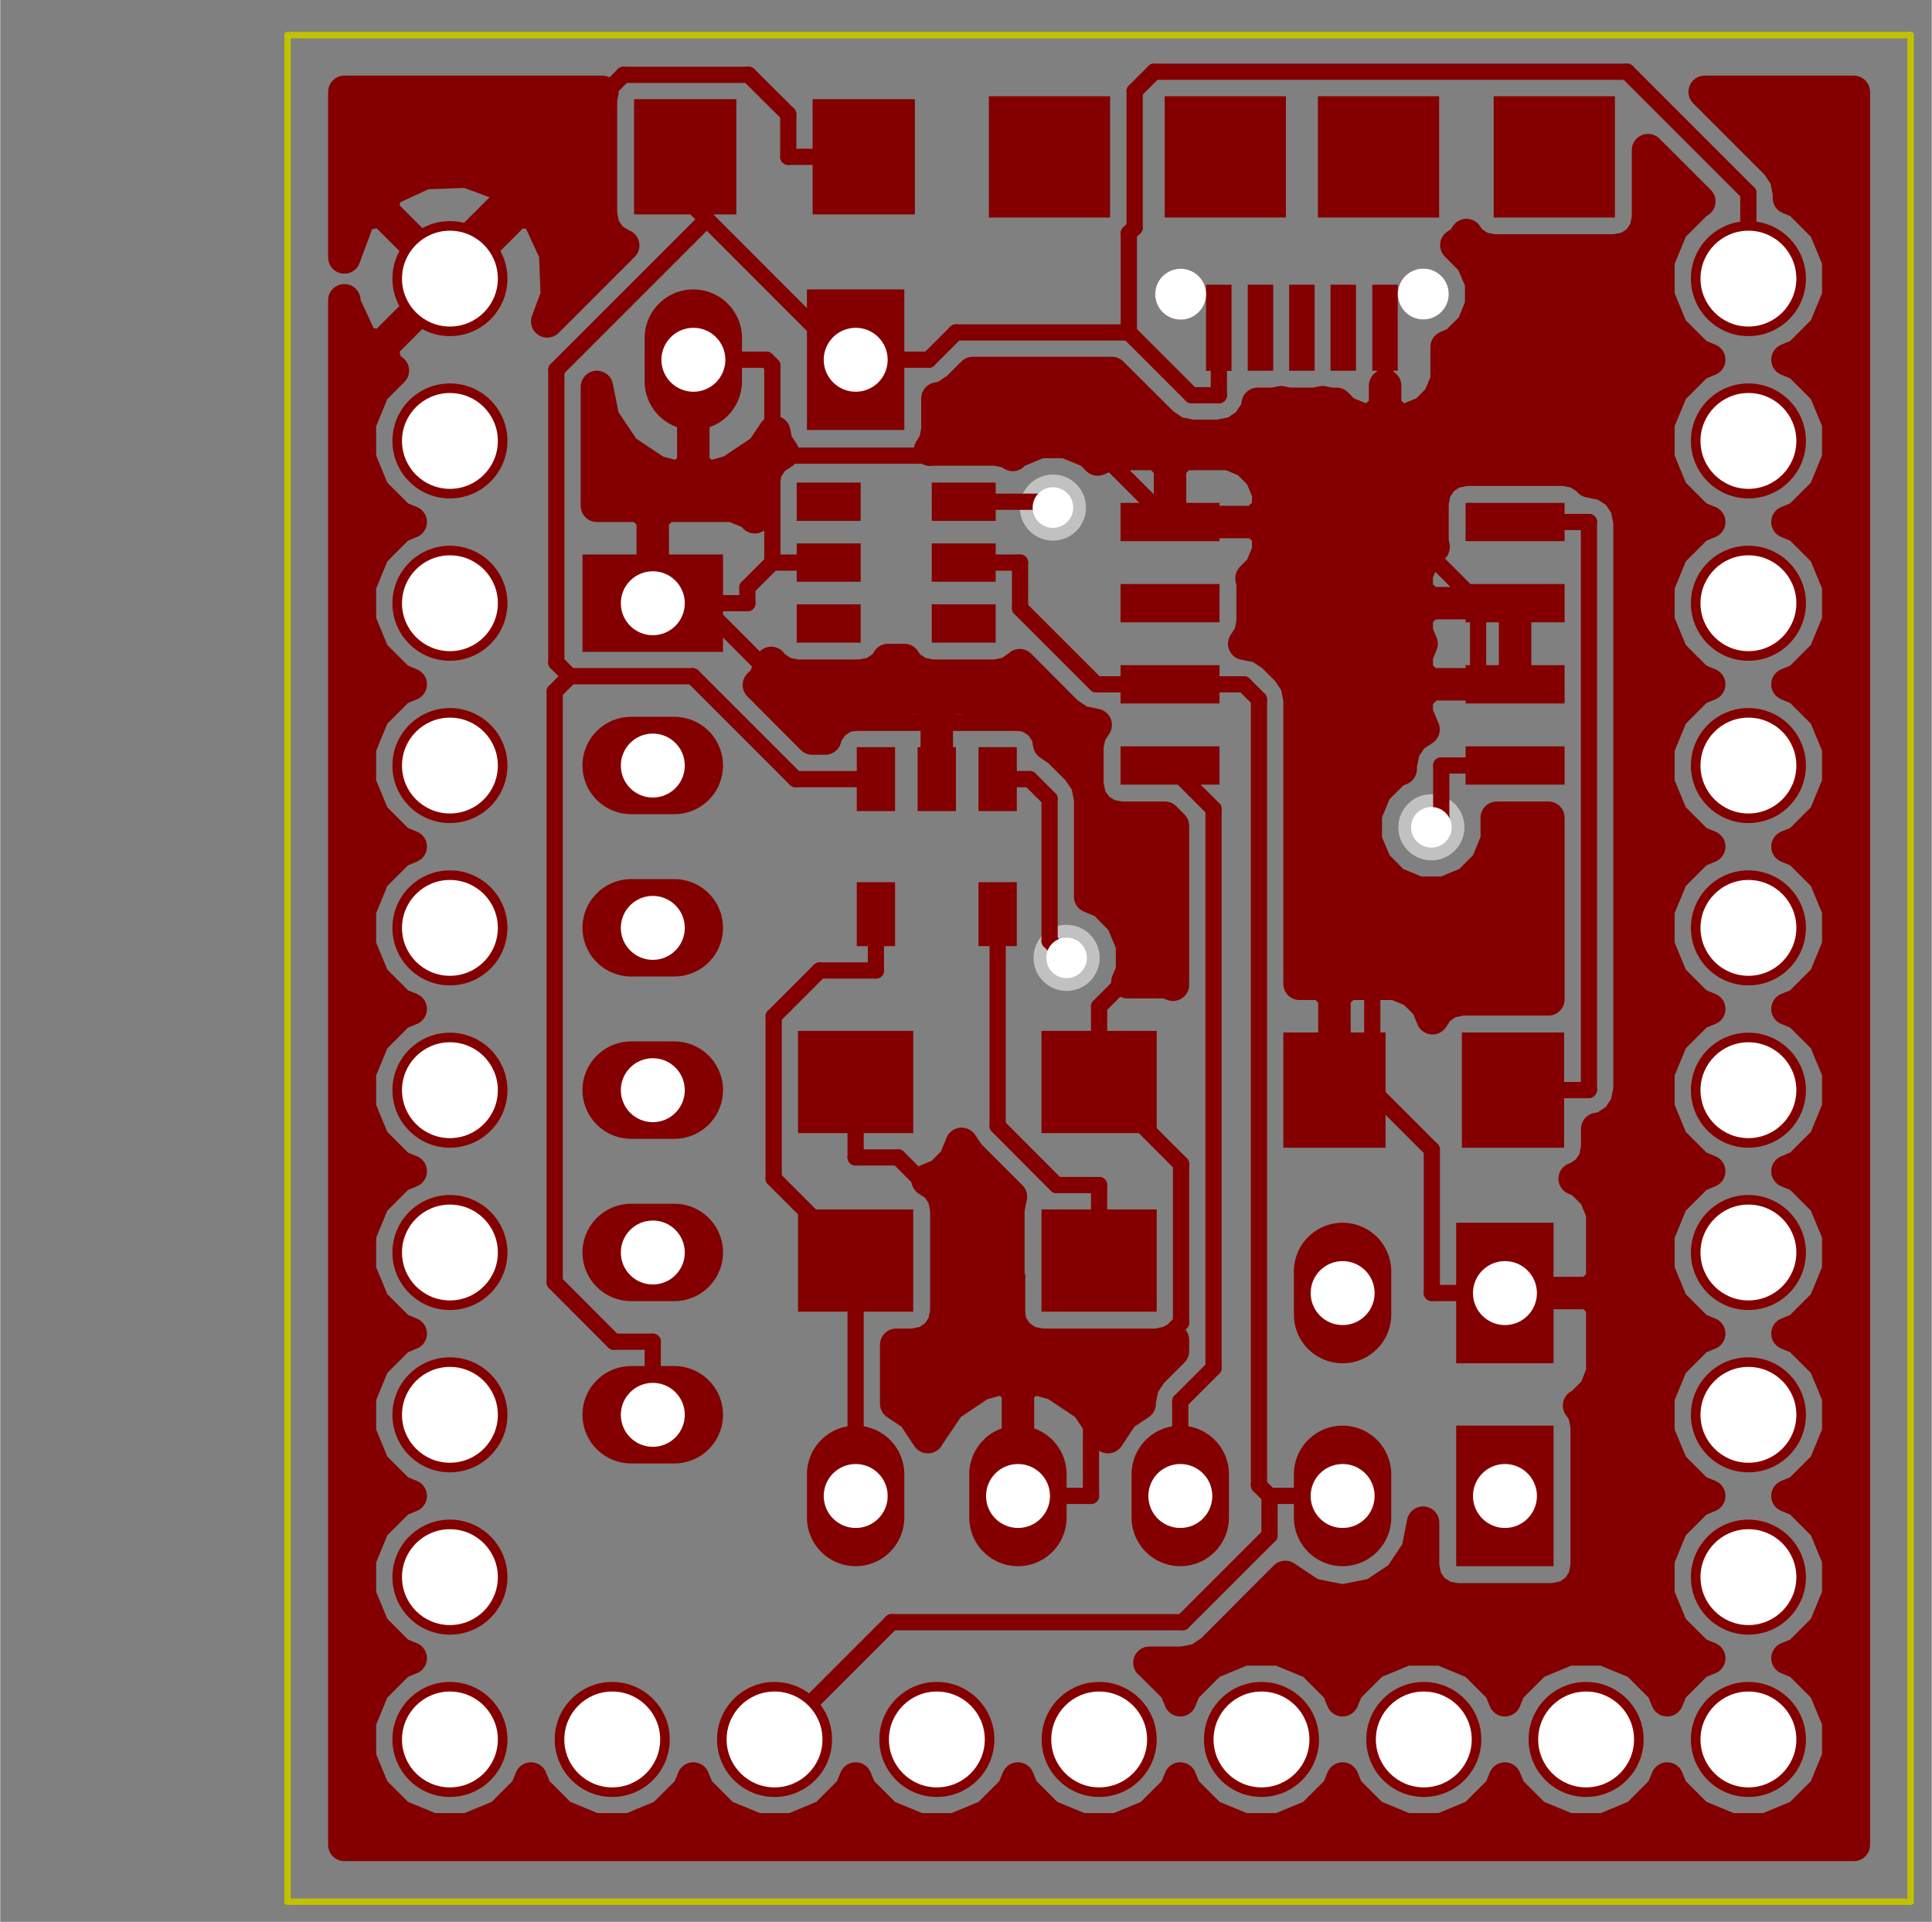 <?xml version="1.0" standalone="no"?>
 <!DOCTYPE svg PUBLIC "-//W3C//DTD SVG 1.1//EN" 
 "http://www.w3.org/Graphics/SVG/1.1/DTD/svg11.dtd"> 
<svg xmlns="http://www.w3.org/2000/svg" version="1.1" 
    width="3.023cm" height="3.007cm" viewBox="0 0 11900 11840 ">
<rect x="0" y="0" width="11900" height="11840" fill="#808080" stroke="none"/>
<title>SVG Picture created as microduino-F_Cu.svg date 2015/07/02 17:33:36 </title>
  <desc>Picture generated by PCBNEW </desc>
<g style="fill:#000000; fill-opacity:1;stroke:#000000; stroke-opacity:1;
stroke-linecap:round; stroke-linejoin:round; "
 transform="translate(0 0) scale(1 1)">
</g>
<g style="fill:#C1C100; fill-opacity:0.0; 
stroke:#C1C100; stroke-width:39.37; stroke-opacity:1; 
stroke-linecap:round; stroke-linejoin:round;">
<path d="M11770 11716
L11770 216
" />
<path d="M1770 11716
L11770 11716
" />
<path d="M1770 216
L1770 11716
" />
<path d="M11770 216
L1770 216
" />
</g>
<g style="fill:#840000; fill-opacity:1.0; 
stroke:#840000; stroke-width:0; stroke-opacity:1; 
stroke-linecap:round; stroke-linejoin:round;">
<circle cx="10770.5" cy="1716.5" r="354.331" /> 
</g>
<g style="fill:#840000; fill-opacity:1.0; 
stroke:#840000; stroke-width:78.74; stroke-opacity:1; 
stroke-linecap:round; stroke-linejoin:round;">
</g>
<g style="fill:#840000; fill-opacity:1.0; 
stroke:#840000; stroke-width:0; stroke-opacity:1; 
stroke-linecap:round; stroke-linejoin:round;">
<circle cx="10770.5" cy="2716.5" r="354.331" /> 
</g>
<g style="fill:#840000; fill-opacity:1.0; 
stroke:#840000; stroke-width:78.74; stroke-opacity:1; 
stroke-linecap:round; stroke-linejoin:round;">
</g>
<g style="fill:#840000; fill-opacity:1.0; 
stroke:#840000; stroke-width:0; stroke-opacity:1; 
stroke-linecap:round; stroke-linejoin:round;">
<circle cx="10770.5" cy="3716.5" r="354.331" /> 
</g>
<g style="fill:#840000; fill-opacity:1.0; 
stroke:#840000; stroke-width:78.74; stroke-opacity:1; 
stroke-linecap:round; stroke-linejoin:round;">
</g>
<g style="fill:#840000; fill-opacity:1.0; 
stroke:#840000; stroke-width:0; stroke-opacity:1; 
stroke-linecap:round; stroke-linejoin:round;">
<circle cx="10770.5" cy="4716.5" r="354.331" /> 
</g>
<g style="fill:#840000; fill-opacity:1.0; 
stroke:#840000; stroke-width:78.74; stroke-opacity:1; 
stroke-linecap:round; stroke-linejoin:round;">
</g>
<g style="fill:#840000; fill-opacity:1.0; 
stroke:#840000; stroke-width:0; stroke-opacity:1; 
stroke-linecap:round; stroke-linejoin:round;">
<circle cx="10770.5" cy="5716.5" r="354.331" /> 
</g>
<g style="fill:#840000; fill-opacity:1.0; 
stroke:#840000; stroke-width:78.74; stroke-opacity:1; 
stroke-linecap:round; stroke-linejoin:round;">
</g>
<g style="fill:#840000; fill-opacity:1.0; 
stroke:#840000; stroke-width:0; stroke-opacity:1; 
stroke-linecap:round; stroke-linejoin:round;">
<circle cx="10770.5" cy="6716.5" r="354.331" /> 
</g>
<g style="fill:#840000; fill-opacity:1.0; 
stroke:#840000; stroke-width:78.74; stroke-opacity:1; 
stroke-linecap:round; stroke-linejoin:round;">
</g>
<g style="fill:#840000; fill-opacity:1.0; 
stroke:#840000; stroke-width:0; stroke-opacity:1; 
stroke-linecap:round; stroke-linejoin:round;">
<circle cx="10770.5" cy="7716.5" r="354.331" /> 
</g>
<g style="fill:#840000; fill-opacity:1.0; 
stroke:#840000; stroke-width:78.74; stroke-opacity:1; 
stroke-linecap:round; stroke-linejoin:round;">
</g>
<g style="fill:#840000; fill-opacity:1.0; 
stroke:#840000; stroke-width:0; stroke-opacity:1; 
stroke-linecap:round; stroke-linejoin:round;">
<circle cx="10770.5" cy="8716.5" r="354.331" /> 
</g>
<g style="fill:#840000; fill-opacity:1.0; 
stroke:#840000; stroke-width:78.74; stroke-opacity:1; 
stroke-linecap:round; stroke-linejoin:round;">
</g>
<g style="fill:#840000; fill-opacity:1.0; 
stroke:#840000; stroke-width:0; stroke-opacity:1; 
stroke-linecap:round; stroke-linejoin:round;">
<circle cx="10770.5" cy="9716.5" r="354.331" /> 
</g>
<g style="fill:#840000; fill-opacity:1.0; 
stroke:#840000; stroke-width:78.74; stroke-opacity:1; 
stroke-linecap:round; stroke-linejoin:round;">
</g>
<g style="fill:#840000; fill-opacity:1.0; 
stroke:#840000; stroke-width:0; stroke-opacity:1; 
stroke-linecap:round; stroke-linejoin:round;">
<circle cx="10770.5" cy="10716.5" r="354.331" /> 
</g>
<g style="fill:#840000; fill-opacity:1.0; 
stroke:#840000; stroke-width:78.74; stroke-opacity:1; 
stroke-linecap:round; stroke-linejoin:round;">
</g>
<g style="fill:#840000; fill-opacity:1.0; 
stroke:#840000; stroke-width:0; stroke-opacity:1; 
stroke-linecap:round; stroke-linejoin:round;">
<circle cx="9770.47" cy="10716.5" r="354.331" /> 
</g>
<g style="fill:#840000; fill-opacity:1.0; 
stroke:#840000; stroke-width:78.74; stroke-opacity:1; 
stroke-linecap:round; stroke-linejoin:round;">
</g>
<g style="fill:#840000; fill-opacity:1.0; 
stroke:#840000; stroke-width:0; stroke-opacity:1; 
stroke-linecap:round; stroke-linejoin:round;">
<circle cx="8770.47" cy="10716.5" r="354.331" /> 
</g>
<g style="fill:#840000; fill-opacity:1.0; 
stroke:#840000; stroke-width:78.74; stroke-opacity:1; 
stroke-linecap:round; stroke-linejoin:round;">
</g>
<g style="fill:#840000; fill-opacity:1.0; 
stroke:#840000; stroke-width:0; stroke-opacity:1; 
stroke-linecap:round; stroke-linejoin:round;">
<circle cx="7770.47" cy="10716.5" r="354.331" /> 
</g>
<g style="fill:#840000; fill-opacity:1.0; 
stroke:#840000; stroke-width:78.74; stroke-opacity:1; 
stroke-linecap:round; stroke-linejoin:round;">
</g>
<g style="fill:#840000; fill-opacity:1.0; 
stroke:#840000; stroke-width:0; stroke-opacity:1; 
stroke-linecap:round; stroke-linejoin:round;">
<circle cx="6770.47" cy="10716.5" r="354.331" /> 
</g>
<g style="fill:#840000; fill-opacity:1.0; 
stroke:#840000; stroke-width:78.74; stroke-opacity:1; 
stroke-linecap:round; stroke-linejoin:round;">
</g>
<g style="fill:#840000; fill-opacity:1.0; 
stroke:#840000; stroke-width:0; stroke-opacity:1; 
stroke-linecap:round; stroke-linejoin:round;">
<circle cx="5770.47" cy="10716.5" r="354.331" /> 
</g>
<g style="fill:#840000; fill-opacity:1.0; 
stroke:#840000; stroke-width:78.74; stroke-opacity:1; 
stroke-linecap:round; stroke-linejoin:round;">
</g>
<g style="fill:#840000; fill-opacity:1.0; 
stroke:#840000; stroke-width:0; stroke-opacity:1; 
stroke-linecap:round; stroke-linejoin:round;">
<circle cx="4770.47" cy="10716.5" r="354.331" /> 
</g>
<g style="fill:#840000; fill-opacity:1.0; 
stroke:#840000; stroke-width:78.74; stroke-opacity:1; 
stroke-linecap:round; stroke-linejoin:round;">
</g>
<g style="fill:#840000; fill-opacity:1.0; 
stroke:#840000; stroke-width:0; stroke-opacity:1; 
stroke-linecap:round; stroke-linejoin:round;">
<circle cx="3770.47" cy="10716.5" r="354.331" /> 
</g>
<g style="fill:#840000; fill-opacity:1.0; 
stroke:#840000; stroke-width:78.74; stroke-opacity:1; 
stroke-linecap:round; stroke-linejoin:round;">
</g>
<g style="fill:#840000; fill-opacity:1.0; 
stroke:#840000; stroke-width:0; stroke-opacity:1; 
stroke-linecap:round; stroke-linejoin:round;">
<circle cx="2770.47" cy="9716.5" r="354.331" /> 
</g>
<g style="fill:#840000; fill-opacity:1.0; 
stroke:#840000; stroke-width:78.74; stroke-opacity:1; 
stroke-linecap:round; stroke-linejoin:round;">
</g>
<g style="fill:#840000; fill-opacity:1.0; 
stroke:#840000; stroke-width:0; stroke-opacity:1; 
stroke-linecap:round; stroke-linejoin:round;">
<circle cx="2770.47" cy="8716.5" r="354.331" /> 
</g>
<g style="fill:#840000; fill-opacity:1.0; 
stroke:#840000; stroke-width:78.74; stroke-opacity:1; 
stroke-linecap:round; stroke-linejoin:round;">
</g>
<g style="fill:#840000; fill-opacity:1.0; 
stroke:#840000; stroke-width:0; stroke-opacity:1; 
stroke-linecap:round; stroke-linejoin:round;">
<circle cx="2770.47" cy="7716.5" r="354.331" /> 
</g>
<g style="fill:#840000; fill-opacity:1.0; 
stroke:#840000; stroke-width:78.74; stroke-opacity:1; 
stroke-linecap:round; stroke-linejoin:round;">
</g>
<g style="fill:#840000; fill-opacity:1.0; 
stroke:#840000; stroke-width:0; stroke-opacity:1; 
stroke-linecap:round; stroke-linejoin:round;">
<circle cx="2770.47" cy="6716.5" r="354.331" /> 
</g>
<g style="fill:#840000; fill-opacity:1.0; 
stroke:#840000; stroke-width:78.74; stroke-opacity:1; 
stroke-linecap:round; stroke-linejoin:round;">
</g>
<g style="fill:#840000; fill-opacity:1.0; 
stroke:#840000; stroke-width:0; stroke-opacity:1; 
stroke-linecap:round; stroke-linejoin:round;">
<circle cx="2770.47" cy="5716.5" r="354.331" /> 
</g>
<g style="fill:#840000; fill-opacity:1.0; 
stroke:#840000; stroke-width:78.74; stroke-opacity:1; 
stroke-linecap:round; stroke-linejoin:round;">
</g>
<g style="fill:#840000; fill-opacity:1.0; 
stroke:#840000; stroke-width:0; stroke-opacity:1; 
stroke-linecap:round; stroke-linejoin:round;">
<circle cx="2770.47" cy="4716.5" r="354.331" /> 
</g>
<g style="fill:#840000; fill-opacity:1.0; 
stroke:#840000; stroke-width:78.74; stroke-opacity:1; 
stroke-linecap:round; stroke-linejoin:round;">
</g>
<g style="fill:#840000; fill-opacity:1.0; 
stroke:#840000; stroke-width:0; stroke-opacity:1; 
stroke-linecap:round; stroke-linejoin:round;">
<circle cx="2770.47" cy="3716.5" r="354.331" /> 
</g>
<g style="fill:#840000; fill-opacity:1.0; 
stroke:#840000; stroke-width:78.74; stroke-opacity:1; 
stroke-linecap:round; stroke-linejoin:round;">
</g>
<g style="fill:#840000; fill-opacity:1.0; 
stroke:#840000; stroke-width:0; stroke-opacity:1; 
stroke-linecap:round; stroke-linejoin:round;">
<circle cx="2770.47" cy="2716.5" r="354.331" /> 
</g>
<g style="fill:#840000; fill-opacity:1.0; 
stroke:#840000; stroke-width:78.74; stroke-opacity:1; 
stroke-linecap:round; stroke-linejoin:round;">
</g>
<g style="fill:#840000; fill-opacity:1.0; 
stroke:#840000; stroke-width:0; stroke-opacity:1; 
stroke-linecap:round; stroke-linejoin:round;">
<circle cx="2770.47" cy="10716.5" r="354.331" /> 
</g>
<g style="fill:#840000; fill-opacity:1.0; 
stroke:#840000; stroke-width:78.74; stroke-opacity:1; 
stroke-linecap:round; stroke-linejoin:round;">
</g>
<g style="fill:#840000; fill-opacity:1.0; 
stroke:#840000; stroke-width:0; stroke-opacity:1; 
stroke-linecap:round; stroke-linejoin:round;">
<circle cx="2770.47" cy="1716.5" r="354.331" /> 
</g>
<g style="fill:#840000; fill-opacity:1.0; 
stroke:#840000; stroke-width:78.74; stroke-opacity:1; 
stroke-linecap:round; stroke-linejoin:round;">
</g>
<g style="fill:#840000; fill-opacity:1.0; 
stroke:#840000; stroke-width:0; stroke-opacity:1; 
stroke-linecap:round; stroke-linejoin:round;">
<polyline style="fill-rule:evenodd;"
points="6902,4598
6902,4834
7512,4834
7512,4598
6902,4598
" /> 
<polyline style="fill-rule:evenodd;"
points="6902,4098
6902,4334
7512,4334
7512,4098
6902,4098
" /> 
<polyline style="fill-rule:evenodd;"
points="6902,3598
6902,3834
7512,3834
7512,3598
6902,3598
" /> 
<polyline style="fill-rule:evenodd;"
points="6902,3098
6902,3334
7512,3334
7512,3098
6902,3098
" /> 
<polyline style="fill-rule:evenodd;"
points="9028,3098
9028,3334
9638,3334
9638,3098
9028,3098
" /> 
<polyline style="fill-rule:evenodd;"
points="9028,3598
9028,3834
9638,3834
9638,3598
9028,3598
" /> 
<polyline style="fill-rule:evenodd;"
points="9028,4098
9028,4334
9638,4334
9638,4098
9028,4098
" /> 
<polyline style="fill-rule:evenodd;"
points="9028,4598
9028,4834
9638,4834
9638,4598
9028,4598
" /> 
<polyline style="fill-rule:evenodd;"
points="4535,1321
4535,611
3905,611
3905,1321
4535,1321
" /> 
<polyline style="fill-rule:evenodd;"
points="5635,1321
5635,611
5005,611
5005,1321
5635,1321
" /> 
<polyline style="fill-rule:evenodd;"
points="7125,7451
6415,7451
6415,8081
7125,8081
7125,7451
" /> 
<polyline style="fill-rule:evenodd;"
points="7125,6351
6415,6351
6415,6981
7125,6981
7125,6351
" /> 
<polyline style="fill-rule:evenodd;"
points="5625,7451
4915,7451
4915,8081
5625,8081
5625,7451
" /> 
<polyline style="fill-rule:evenodd;"
points="5625,6351
4915,6351
4915,6981
5625,6981
5625,6351
" /> 
<polyline style="fill-rule:evenodd;"
points="5570,2649
5570,1783
4970,1783
4970,2649
5570,2649
" /> 
</g>
<g style="fill:#840000; fill-opacity:1.0; 
stroke:#840000; stroke-width:600; stroke-opacity:1; 
stroke-linecap:round; stroke-linejoin:round;">
</g>
<g style="fill:#840000; fill-opacity:0.0; 
stroke:#840000; stroke-width:600; stroke-opacity:1; 
stroke-linecap:round; stroke-linejoin:round;">
<path d="M4270 2083
L4270 2349
" />
</g>
<g style="fill:#840000; fill-opacity:0.0; 
stroke:#840000; stroke-width:0; stroke-opacity:1; 
stroke-linecap:round; stroke-linejoin:round;">
</g>
<g style="fill:#840000; fill-opacity:1.0; 
stroke:#840000; stroke-width:0; stroke-opacity:1; 
stroke-linecap:round; stroke-linejoin:round;">
<polyline style="fill-rule:evenodd;"
points="4453,3416
3587,3416
3587,4016
4453,4016
4453,3416
" /> 
</g>
<g style="fill:#840000; fill-opacity:1.0; 
stroke:#840000; stroke-width:600; stroke-opacity:1; 
stroke-linecap:round; stroke-linejoin:round;">
</g>
<g style="fill:#840000; fill-opacity:0.0; 
stroke:#840000; stroke-width:600; stroke-opacity:1; 
stroke-linecap:round; stroke-linejoin:round;">
<path d="M3887 4716
L4153 4716
" />
<path d="M3887 5716
L4153 5716
" />
<path d="M3887 6716
L4153 6716
" />
<path d="M3887 7716
L4153 7716
" />
<path d="M3887 8716
L4153 8716
" />
</g>
<g style="fill:#840000; fill-opacity:0.0; 
stroke:#840000; stroke-width:0; stroke-opacity:1; 
stroke-linecap:round; stroke-linejoin:round;">
</g>
<g style="fill:#840000; fill-opacity:1.0; 
stroke:#840000; stroke-width:0; stroke-opacity:1; 
stroke-linecap:round; stroke-linejoin:round;">
<polyline style="fill-rule:evenodd;"
points="9570,9649
9570,8783
8970,8783
8970,9649
9570,9649
" /> 
</g>
<g style="fill:#840000; fill-opacity:1.0; 
stroke:#840000; stroke-width:600; stroke-opacity:1; 
stroke-linecap:round; stroke-linejoin:round;">
</g>
<g style="fill:#840000; fill-opacity:0.0; 
stroke:#840000; stroke-width:600; stroke-opacity:1; 
stroke-linecap:round; stroke-linejoin:round;">
<path d="M8270 9083
L8270 9349
" />
<path d="M7270 9083
L7270 9349
" />
<path d="M6270 9083
L6270 9349
" />
<path d="M5270 9083
L5270 9349
" />
</g>
<g style="fill:#840000; fill-opacity:0.0; 
stroke:#840000; stroke-width:0; stroke-opacity:1; 
stroke-linecap:round; stroke-linejoin:round;">
</g>
<g style="fill:#840000; fill-opacity:1.0; 
stroke:#840000; stroke-width:0; stroke-opacity:1; 
stroke-linecap:round; stroke-linejoin:round;">
<polyline style="fill-rule:evenodd;"
points="9570,8399
9570,7533
8970,7533
8970,8399
9570,8399
" /> 
</g>
<g style="fill:#840000; fill-opacity:1.0; 
stroke:#840000; stroke-width:600; stroke-opacity:1; 
stroke-linecap:round; stroke-linejoin:round;">
</g>
<g style="fill:#840000; fill-opacity:0.0; 
stroke:#840000; stroke-width:600; stroke-opacity:1; 
stroke-linecap:round; stroke-linejoin:round;">
<path d="M8270 7833
L8270 8099
" />
</g>
<g style="fill:#840000; fill-opacity:0.0; 
stroke:#840000; stroke-width:0; stroke-opacity:1; 
stroke-linecap:round; stroke-linejoin:round;">
</g>
<g style="fill:#840000; fill-opacity:1.0; 
stroke:#840000; stroke-width:0; stroke-opacity:1; 
stroke-linecap:round; stroke-linejoin:round;">
<polyline style="fill-rule:evenodd;"
points="4907,3959
5301,3959
5301,3723
4907,3723
4907,3959
" /> 
<polyline style="fill-rule:evenodd;"
points="4907,3209
5301,3209
5301,2973
4907,2973
4907,3209
" /> 
<polyline style="fill-rule:evenodd;"
points="4907,3584
5301,3584
5301,3348
4907,3348
4907,3584
" /> 
<polyline style="fill-rule:evenodd;"
points="5739,3209
6133,3209
6133,2973
5739,2973
5739,3209
" /> 
<polyline style="fill-rule:evenodd;"
points="5739,3959
6133,3959
6133,3723
5739,3723
5739,3959
" /> 
<polyline style="fill-rule:evenodd;"
points="5739,3584
6133,3584
6133,3348
5739,3348
5739,3584
" /> 
<polyline style="fill-rule:evenodd;"
points="5277,4603
5277,4997
5513,4997
5513,4603
5277,4603
" /> 
<polyline style="fill-rule:evenodd;"
points="6027,4603
6027,4997
6263,4997
6263,4603
6027,4603
" /> 
<polyline style="fill-rule:evenodd;"
points="5652,4603
5652,4997
5888,4997
5888,4603
5652,4603
" /> 
<polyline style="fill-rule:evenodd;"
points="6027,5435
6027,5829
6263,5829
6263,5435
6027,5435
" /> 
<polyline style="fill-rule:evenodd;"
points="5277,5435
5277,5829
5513,5829
5513,5435
5277,5435
" /> 
<polyline style="fill-rule:evenodd;"
points="7174,593
7174,1340
7921,1340
7921,593
7174,593
" /> 
<polyline style="fill-rule:evenodd;"
points="8118,593
8118,1340
8865,1340
8865,593
8118,593
" /> 
<polyline style="fill-rule:evenodd;"
points="9201,593
9201,1340
9948,1340
9948,593
9201,593
" /> 
<polyline style="fill-rule:evenodd;"
points="6091,593
6091,1340
6838,1340
6838,593
6091,593
" /> 
<polyline style="fill-rule:evenodd;"
points="7429,1754
7429,2285
7586,2285
7586,1754
7429,1754
" /> 
<polyline style="fill-rule:evenodd;"
points="7686,1754
7686,2284
7843,2284
7843,1754
7686,1754
" /> 
<polyline style="fill-rule:evenodd;"
points="7941,1754
7941,2284
8098,2284
8098,1754
7941,1754
" /> 
<polyline style="fill-rule:evenodd;"
points="8196,1754
8196,2284
8353,2284
8353,1754
8196,1754
" /> 
<polyline style="fill-rule:evenodd;"
points="8453,1754
8453,2284
8610,2284
8610,1754
8453,1754
" /> 
<circle cx="8767.47" cy="1811.5" r="157" /> 
</g>
<g style="fill:#840000; fill-opacity:1.0; 
stroke:#840000; stroke-width:78.74; stroke-opacity:1; 
stroke-linecap:round; stroke-linejoin:round;">
</g>
<g style="fill:#840000; fill-opacity:1.0; 
stroke:#840000; stroke-width:0; stroke-opacity:1; 
stroke-linecap:round; stroke-linejoin:round;">
<circle cx="7272.47" cy="1812.5" r="157" /> 
</g>
<g style="fill:#840000; fill-opacity:1.0; 
stroke:#840000; stroke-width:78.74; stroke-opacity:1; 
stroke-linecap:round; stroke-linejoin:round;">
</g>
<g style="fill:#840000; fill-opacity:1.0; 
stroke:#840000; stroke-width:0; stroke-opacity:1; 
stroke-linecap:round; stroke-linejoin:round;">
<polyline style="fill-rule:evenodd;"
points="9005,6361
9005,7071
9635,7071
9635,6361
9005,6361
" /> 
<polyline style="fill-rule:evenodd;"
points="7905,6361
7905,7071
8535,7071
8535,6361
7905,6361
" /> 
</g>
<g style="fill:#C1C1C1; fill-opacity:1.0; 
stroke:#C1C1C1; stroke-width:0; stroke-opacity:1; 
stroke-linecap:round; stroke-linejoin:round;">
<circle cx="6569.68" cy="5901.26" r="203.74" /> 
</g>
<g style="fill:#C1C1C1; fill-opacity:1.0; 
stroke:#C1C1C1; stroke-width:78.74; stroke-opacity:1; 
stroke-linecap:round; stroke-linejoin:round;">
</g>
<g style="fill:#C1C1C1; fill-opacity:1.0; 
stroke:#C1C1C1; stroke-width:0; stroke-opacity:1; 
stroke-linecap:round; stroke-linejoin:round;">
<circle cx="8817.13" cy="5096.78" r="203.74" /> 
</g>
<g style="fill:#C1C1C1; fill-opacity:1.0; 
stroke:#C1C1C1; stroke-width:78.74; stroke-opacity:1; 
stroke-linecap:round; stroke-linejoin:round;">
</g>
<g style="fill:#C1C1C1; fill-opacity:1.0; 
stroke:#C1C1C1; stroke-width:0; stroke-opacity:1; 
stroke-linecap:round; stroke-linejoin:round;">
<circle cx="6485.63" cy="3127.09" r="203.74" /> 
</g>
<g style="fill:#C1C1C1; fill-opacity:1.0; 
stroke:#C1C1C1; stroke-width:78.74; stroke-opacity:1; 
stroke-linecap:round; stroke-linejoin:round;">
</g>
<g style="fill:#840000; fill-opacity:1.0; 
stroke:#840000; stroke-width:100; stroke-opacity:1; 
stroke-linecap:round; stroke-linejoin:round;">
</g>
<g style="fill:#840000; fill-opacity:0.0; 
stroke:#840000; stroke-width:100; stroke-opacity:1; 
stroke-linecap:round; stroke-linejoin:round;">
<path d="M6145 4800
L6343 4800
" />
<path d="M6343 4800
L6465 4922
" />
<path d="M6465 4922
L6465 5797
" />
<path d="M6465 5797
L6569 5901
" />
<path d="M3510 4166
L4266 4166
" />
<path d="M4266 4166
L4900 4800
" />
<path d="M4900 4800
L5395 4800
" />
<path d="M4353 1351
L3426 2278
" />
<path d="M3426 2278
L3426 4082
" />
<path d="M3426 4082
L3510 4166
" />
<path d="M3510 4166
L3416 4261
" />
<path d="M3416 4261
L3416 7901
" />
<path d="M3416 7901
L3780 8266
" />
<path d="M3780 8266
L4020 8266
" />
<path d="M4020 8716
L4020 8266
" />
<path d="M4353 1351
L5217 2216
" />
<path d="M5217 2216
L5270 2216
" />
<path d="M4220 1219
L4353 1351
" />
<path d="M6953 2048
L6953 1437
" />
<path d="M6953 1437
L6989 1402
" />
<path d="M6989 1402
L6989 562
" />
<path d="M6989 562
L7109 442
" />
<path d="M7109 442
L10023 442
" />
<path d="M10023 442
L10770 1189
" />
<path d="M10770 1189
L10770 1716
" />
<path d="M7508 2435
L7340 2435
" />
<path d="M7340 2435
L6953 2048
" />
<path d="M6953 2048
L5888 2048
" />
<path d="M5888 2048
L5720 2216
" />
<path d="M5270 2216
L5720 2216
" />
<path d="M4220 966
L4220 1219
" />
<path d="M7508 2019
L7508 2435
" />
<path d="M6770 7766
L6770 7301
" />
<path d="M6145 5632
L6145 6937
" />
<path d="M6145 6937
L6508 7301
" />
<path d="M6508 7301
L6770 7301
" />
<path d="M8878 4716
L8878 5035
" />
<path d="M8878 5035
L8817 5096
" />
<path d="M9333 4716
L8878 4716
" />
<path d="M5270 7766
L4765 7261
" />
<path d="M4765 7261
L4765 6262
" />
<path d="M4765 6262
L5048 5979
" />
<path d="M5048 5979
L5395 5979
" />
<path d="M5270 9216
L5270 7766
" />
<path d="M5395 5632
L5395 5979
" />
<path d="M5936 3466
L6283 3466
" />
<path d="M7207 4216
L6752 4216
" />
<path d="M6283 3466
L6283 3747
" />
<path d="M6283 3747
L6752 4216
" />
<path d="M7207 4216
L7662 4216
" />
<path d="M7820 9216
L7755 9151
" />
<path d="M7755 9151
L7755 4309
" />
<path d="M7755 4309
L7662 4216
" />
<path d="M4770 10716
L5492 9994
" />
<path d="M5492 9994
L7285 9994
" />
<path d="M7285 9994
L7820 9459
" />
<path d="M7820 9459
L7820 9216
" />
<path d="M8270 9216
L7820 9216
" />
<path d="M5936 3091
L6450 3091
" />
<path d="M6450 3091
L6485 3127
" />
<path d="M7270 9216
L7270 8633
" />
<path d="M7270 8633
L7475 8428
" />
<path d="M7475 8428
L7475 4984
" />
<path d="M7475 4984
L7207 4716
" />
<path d="M9333 3216
L9788 3216
" />
<path d="M9320 6716
L9785 6716
" />
<path d="M9785 6716
L9788 6713
" />
<path d="M9788 6713
L9788 3216
" />
<path d="M5770 4453
L6345 4453
" />
<path d="M6345 4453
L6752 4859
" />
<path d="M6752 4859
L6752 5541
" />
<path d="M6752 5541
L6930 5719
" />
<path d="M6930 5719
L6930 6040
" />
<path d="M6930 6040
L6770 6201
" />
<path d="M6756 8667
L7275 8148
" />
<path d="M7275 8148
L7275 7171
" />
<path d="M7275 7171
L6770 6666
" />
<path d="M6720 9216
L6720 8703
" />
<path d="M6720 8703
L6756 8667
" />
<path d="M6756 8667
L6265 8176
" />
<path d="M6265 8176
L6265 7864
" />
<path d="M6265 7864
L5532 7131
" />
<path d="M5532 7131
L5270 7131
" />
<path d="M5270 6666
L5270 7131
" />
<path d="M4312 3716
L5048 4453
" />
<path d="M5048 4453
L5770 4453
" />
<path d="M4312 3716
L4603 3716
" />
<path d="M4020 3716
L4312 3716
" />
<path d="M6770 6666
L6770 6201
" />
<path d="M6270 9216
L6720 9216
" />
<path d="M4757 2807
L6283 2807
" />
<path d="M6283 2807
L6326 2764
" />
<path d="M6326 2764
L6755 2764
" />
<path d="M6755 2764
L7207 3216
" />
<path d="M4757 2807
L4757 2253
" />
<path d="M4757 2253
L4720 2216
" />
<path d="M4757 3466
L4757 2807
" />
<path d="M8532 3143
L9105 3716
" />
<path d="M8532 2434
L8532 3143
" />
<path d="M8532 3143
L7736 3143
" />
<path d="M7736 3143
L7662 3216
" />
<path d="M7207 3216
L7662 3216
" />
<path d="M4757 3466
L4603 3620
" />
<path d="M4603 3620
L4603 3716
" />
<path d="M9270 7966
L8820 7966
" />
<path d="M8453 6716
L8820 7083
" />
<path d="M8820 7083
L8820 7966
" />
<path d="M8878 4216
L8453 4641
" />
<path d="M8453 4641
L8453 6716
" />
<path d="M5770 4800
L5770 4453
" />
<path d="M9155 4216
L9105 4166
" />
<path d="M9105 4166
L9105 3716
" />
<path d="M9333 3716
L9105 3716
" />
<path d="M9155 4216
L8878 4216
" />
<path d="M9333 4216
L9155 4216
" />
<path d="M5320 966
L4855 966
" />
<path d="M4855 966
L4855 704
" />
<path d="M4855 704
L4611 461
" />
<path d="M4611 461
L3840 461
" />
<path d="M3840 461
L2770 1531
" />
<path d="M2770 1531
L2770 1716
" />
<path d="M8220 6716
L8453 6716
" />
<path d="M4270 2216
L4720 2216
" />
<path d="M5104 3466
L4757 3466
" />
<path d="M8532 2019
L8532 2434
" />
</g>
<g style="fill:#840000; fill-opacity:1.0; 
stroke:#840000; stroke-width:200; stroke-opacity:1; 
stroke-linecap:round; stroke-linejoin:round;">
<polyline style="fill-rule:evenodd;"
points="6762,6666
6770,6666
6770,6674
6770,6674
6770,6666
6778,6666
6778,6666
6770,6666
6770,6658
6770,6658
6770,6666
6762,6666
6762,6666
" /> 
<polyline style="fill-rule:evenodd;"
points="5729,2771
5739,2769
6133,2769
6209,2784
6238,2803
6256,2785
6404,2723
6565,2723
6714,2784
6761,2831
6842,2797
7132,2797
7207,2873
7207,3216
7199,3216
7199,3216
7207,3216
7207,3224
7207,3224
7207,3216
7207,3216
7207,2873
7282,2797
7572,2797
7682,2843
7767,2928
7812,3038
7812,3141
7737,3216
7207,3216
7207,3216
7737,3216
7812,3291
7812,3394
7767,3504
7709,3562
7716,3598
7716,3834
7701,3910
7664,3966
7665,3966
7758,3985
7839,4039
7932,4132
7986,4213
8005,4309
8005,6061
8145,6061
8220,6136
8220,6716
8212,6716
8212,6716
8220,6716
8220,6724
8220,6724
8220,6716
8228,6716
8228,6716
8220,6716
8220,6136
8295,6061
8595,6061
8705,6106
8790,6191
8824,6273
8860,6218
8926,6173
9005,6157
9538,6157
9538,5038
9220,5038
9220,5176
9159,5325
9046,5438
8897,5500
8737,5500
8588,5439
8475,5325
8413,5177
8413,5016
8474,4868
8588,4754
8628,4738
8628,4716
8647,4620
8701,4539
8769,4494
8727,4394
8727,4291
8727,4141
8727,4038
8757,3966
8727,3894
8727,3791
8803,3716
9333,3716
9333,3873
9333,4059
9333,4216
8803,4216
8727,4141
8727,4291
8803,4216
9333,4216
9333,4224
9333,4224
9333,4216
9341,4216
9341,4216
9333,4216
9333,4059
9333,3873
9333,3716
9341,3716
9341,3716
9333,3716
9333,3708
9333,3708
9333,3716
8803,3716
8727,3641
8727,3538
8773,3428
8831,3370
8824,3334
8824,3098
8839,3022
8883,2955
8949,2910
9028,2894
9638,2894
9714,2909
9781,2953
9791,2966
9884,2985
9965,3039
10019,3120
10038,3216
10038,6713
10019,6809
9965,6890
9962,6893
9881,6947
9881,6947
9839,6955
9839,7071
9824,7147
9780,7214
9714,7259
9700,7262
9740,7278
9825,7363
9870,7473
9870,7593
9870,7891
9795,7966
9270,7966
9270,7958
9270,7958
9270,7966
9262,7966
9262,7966
9270,7966
9270,7974
9270,7974
9270,7966
9795,7966
9870,8041
9870,8339
9870,8459
9825,8569
9740,8654
9727,8659
9758,8704
9774,8783
9774,9649
9759,9725
9715,9792
9649,9837
9570,9853
8970,9853
8894,9838
8827,9794
8782,9728
8766,9649
8766,9381
8732,9553
8624,9715
8461,9823
8270,9861
8079,9823
7917,9715
7462,10171
7381,10225
7285,10244
7080,10244
7084,10246
7240,10402
7270,10475
7300,10402
7456,10246
7659,10162
7880,10162
8084,10246
8240,10402
8270,10475
8300,10402
8456,10246
8659,10162
8880,10162
9084,10246
9240,10402
9270,10475
9300,10402
9456,10246
9659,10162
9880,10162
10084,10246
10240,10402
10270,10475
10300,10402
10456,10246
10529,10216
10456,10186
10300,10030
10216,9827
10216,9606
10300,9402
10456,9246
10529,9216
10456,9186
10300,9030
10216,8827
10216,8606
10300,8402
10456,8246
10529,8216
10456,8186
10300,8030
10216,7827
10216,7606
10300,7402
10456,7246
10529,7216
10456,7186
10300,7030
10216,6827
10216,6606
10300,6402
10456,6246
10529,6216
10456,6186
10300,6030
10216,5827
10216,5606
10300,5402
10456,5246
10529,5216
10456,5186
10300,5030
10216,4827
10216,4606
10300,4402
10456,4246
10529,4216
10456,4186
10300,4030
10216,3827
10216,3606
10300,3402
10456,3246
10529,3216
10456,3186
10300,3030
10216,2827
10216,2606
10300,2402
10456,2246
10529,2216
10456,2186
10300,2030
10216,1827
10216,1606
10300,1402
10456,1246
10468,1241
10152,925
10152,1340
10138,1416
10094,1483
10027,1528
9948,1543
9201,1543
9125,1529
9058,1485
9033,1448
9011,1483
8971,1510
9069,1609
9124,1740
9124,1882
9070,2013
8969,2113
8911,2138
8911,2224
8911,2344
8865,2454
8781,2539
8670,2584
8607,2584
8532,2509
8532,2376
8532,2377
8532,2509
8457,2584
8394,2584
8283,2539
8233,2488
8196,2488
8147,2478
8098,2488
7941,2488
7892,2478
7843,2488
7747,2488
7739,2530
7685,2611
7604,2666
7508,2685
7340,2685
7244,2666
7163,2611
6849,2298
5992,2298
5897,2393
5816,2447
5774,2455
5774,2649
5759,2725
5729,2771
" /> 
<polyline style="fill-rule:evenodd;"
points="5520,8648
5624,8717
5715,8854
5715,8853
5846,8658
6040,8528
6176,8490
6270,8558
6270,9216
6262,9216
6262,9216
6270,9216
6270,9224
6270,9224
6270,9216
6278,9216
6278,9216
6270,9216
6270,8558
6364,8490
6500,8528
6694,8658
6825,8853
6825,8854
6916,8717
7020,8648
7020,8633
7039,8537
7039,8537
7093,8456
7225,8324
7225,8255
7204,8269
7125,8285
6415,8285
6339,8270
6272,8226
6227,8160
6211,8081
6211,7451
6226,7375
6227,7373
5968,7114
5923,7047
5880,7151
5795,7236
5713,7270
5768,7306
5813,7372
5829,7451
5829,8081
5814,8157
5770,8224
5704,8269
5625,8285
5520,8285
5520,8648
" /> 
<polyline style="fill-rule:evenodd;"
points="5312,966
5320,966
5320,974
5320,974
5320,966
5328,966
5328,966
5320,966
5320,958
5320,958
5320,966
5312,966
5312,966
" /> 
<polyline style="fill-rule:evenodd;"
points="5262,6666
5270,6666
5270,6674
5270,6674
5270,6666
5278,6666
5278,6666
5270,6666
5270,6658
5270,6658
5270,6666
5262,6666
5262,6666
" /> 
<polyline style="fill-rule:evenodd;"
points="5096,3466
5104,3466
5104,3474
5104,3474
5104,3466
5112,3466
5112,3466
5104,3466
5104,3458
5104,3458
5104,3466
5096,3466
5096,3466
" /> 
<polyline style="fill-rule:evenodd;"
points="4674,4220
5003,4550
5083,4550
5088,4527
5132,4460
5198,4415
5277,4399
5431,4399
5482,4348
5592,4303
5695,4303
5770,4378
5770,4800
5762,4800
5762,4800
5770,4800
5770,4808
5770,4808
5770,4800
5778,4800
5778,4800
5770,4800
5770,4378
5845,4303
5948,4303
6058,4348
6109,4399
6263,4399
6339,4414
6406,4458
6451,4524
6463,4585
6520,4623
6642,4745
6696,4826
6715,4922
6715,5524
6798,5558
6911,5672
6973,5820
6973,5981
6944,6051
7065,6051
7185,6051
7225,6067
7225,5088
7175,5038
6902,5038
6826,5023
6759,4979
6714,4913
6698,4834
6698,4598
6713,4522
6749,4466
6749,4466
6656,4447
6575,4393
6281,4098
6278,4102
6212,4147
6133,4163
5739,4163
5663,4148
5596,4104
5570,4066
5470,4066
5446,4102
5380,4147
5301,4163
4907,4163
4831,4148
4764,4104
4750,4084
4708,4186
4674,4220
" /> 
<polyline style="fill-rule:evenodd;"
points="3676,3116
3945,3116
4020,3191
4020,3716
4012,3716
4012,3716
4020,3716
4020,3724
4020,3724
4020,3716
4028,3716
4028,3716
4020,3716
4020,3191
4095,3116
4393,3116
4513,3116
4623,3161
4649,3187
4652,3178
4703,3127
4703,2973
4718,2897
4762,2830
4823,2789
4782,2728
4769,2662
4694,2774
4500,2904
4364,2942
4270,2874
4270,2216
4278,2216
4278,2216
4270,2216
4270,2208
4270,2208
4270,2216
4262,2216
4262,2216
4270,2216
4270,2874
4176,2942
4040,2904
3846,2774
3715,2579
3676,2384
3676,3116
" /> 
<polyline style="fill-rule:evenodd;"
points="2120,11366
11420,11366
11420,566
10501,566
10947,1012
11001,1093
11020,1189
11020,1220
11084,1246
11240,1402
11324,1605
11324,1826
11240,2030
11084,2186
11011,2216
11084,2246
11240,2402
11324,2605
11324,2826
11240,3030
11084,3186
11011,3216
11084,3246
11240,3402
11324,3605
11324,3826
11240,4030
11084,4186
11011,4216
11084,4246
11240,4402
11324,4605
11324,4826
11240,5030
11084,5186
11011,5216
11084,5246
11240,5402
11324,5605
11324,5826
11240,6030
11084,6186
11011,6216
11084,6246
11240,6402
11324,6605
11324,6826
11240,7030
11084,7186
11011,7216
11084,7246
11240,7402
11324,7605
11324,7826
11240,8030
11084,8186
11011,8216
11084,8246
11240,8402
11324,8605
11324,8826
11240,9030
11084,9186
11011,9216
11084,9246
11240,9402
11324,9605
11324,9826
11240,10030
11084,10186
11011,10216
11084,10246
11240,10402
11324,10605
11324,10826
11240,11030
11084,11186
10881,11270
10660,11270
10456,11186
10300,11030
10270,10957
10240,11030
10084,11186
9881,11270
9660,11270
9456,11186
9300,11030
9270,10957
9240,11030
9084,11186
8881,11270
8660,11270
8456,11186
8300,11030
8270,10957
8240,11030
8084,11186
7881,11270
7660,11270
7456,11186
7300,11030
7270,10957
7240,11030
7084,11186
6881,11270
6660,11270
6456,11186
6300,11030
6270,10957
6240,11030
6084,11186
5881,11270
5660,11270
5456,11186
5300,11030
5270,10957
5240,11030
5084,11186
4881,11270
4660,11270
4456,11186
4300,11030
4270,10957
4240,11030
4084,11186
3881,11270
3660,11270
3456,11186
3300,11030
3270,10957
3240,11030
3084,11186
2881,11270
2660,11270
2456,11186
2300,11030
2216,10827
2216,10606
2300,10402
2456,10246
2529,10216
2456,10186
2300,10030
2216,9827
2216,9606
2300,9402
2456,9246
2529,9216
2456,9186
2300,9030
2216,8827
2216,8606
2300,8402
2456,8246
2529,8216
2456,8186
2300,8030
2216,7827
2216,7606
2300,7402
2456,7246
2529,7216
2456,7186
2300,7030
2216,6827
2216,6606
2300,6402
2456,6246
2529,6216
2456,6186
2300,6030
2216,5827
2216,5606
2300,5402
2456,5246
2529,5216
2456,5186
2300,5030
2216,4827
2216,4606
2300,4402
2456,4246
2529,4216
2456,4186
2300,4030
2216,3827
2216,3606
2300,3402
2456,3246
2529,3216
2456,3186
2300,3030
2216,2827
2216,2606
2300,2402
2419,2283
2378,2256
2351,2135
2770,1716
2776,1722
2776,1722
2770,1716
3189,1297
3310,1324
3419,1560
3429,1821
3370,1980
3838,1512
3829,1510
3762,1466
3717,1400
3701,1321
3701,611
3710,566
2120,566
2120,1586
2201,1367
2230,1324
2351,1297
2351,1297
2351,1297
2378,1176
2614,1067
2875,1057
3119,1147
3162,1176
3189,1297
2770,1716
2351,1297
2351,1297
2770,1716
2351,2135
2230,2108
2121,1872
2120,1850
2120,11366
" /> 
</g>
<g style="fill:#FFFFFF; fill-opacity:1.0; 
stroke:#FFFFFF; stroke-width:0; stroke-opacity:1; 
stroke-linecap:round; stroke-linejoin:round;">
<circle cx="6569.68" cy="5901.26" r="125" /> 
</g>
<g style="fill:#FFFFFF; fill-opacity:1.0; 
stroke:#FFFFFF; stroke-width:78.74; stroke-opacity:1; 
stroke-linecap:round; stroke-linejoin:round;">
</g>
<g style="fill:#FFFFFF; fill-opacity:1.0; 
stroke:#FFFFFF; stroke-width:0; stroke-opacity:1; 
stroke-linecap:round; stroke-linejoin:round;">
<circle cx="8817.13" cy="5096.78" r="125" /> 
</g>
<g style="fill:#FFFFFF; fill-opacity:1.0; 
stroke:#FFFFFF; stroke-width:78.74; stroke-opacity:1; 
stroke-linecap:round; stroke-linejoin:round;">
</g>
<g style="fill:#FFFFFF; fill-opacity:1.0; 
stroke:#FFFFFF; stroke-width:0; stroke-opacity:1; 
stroke-linecap:round; stroke-linejoin:round;">
<circle cx="6485.63" cy="3127.09" r="125" /> 
</g>
<g style="fill:#FFFFFF; fill-opacity:1.0; 
stroke:#FFFFFF; stroke-width:78.74; stroke-opacity:1; 
stroke-linecap:round; stroke-linejoin:round;">
</g>
<g style="fill:#FFFFFF; fill-opacity:1.0; 
stroke:#FFFFFF; stroke-width:0; stroke-opacity:1; 
stroke-linecap:round; stroke-linejoin:round;">
<circle cx="10770.5" cy="1716.5" r="295.276" /> 
</g>
<g style="fill:#FFFFFF; fill-opacity:1.0; 
stroke:#FFFFFF; stroke-width:78.74; stroke-opacity:1; 
stroke-linecap:round; stroke-linejoin:round;">
</g>
<g style="fill:#FFFFFF; fill-opacity:1.0; 
stroke:#FFFFFF; stroke-width:0; stroke-opacity:1; 
stroke-linecap:round; stroke-linejoin:round;">
<circle cx="10770.5" cy="2716.5" r="295.276" /> 
</g>
<g style="fill:#FFFFFF; fill-opacity:1.0; 
stroke:#FFFFFF; stroke-width:78.74; stroke-opacity:1; 
stroke-linecap:round; stroke-linejoin:round;">
</g>
<g style="fill:#FFFFFF; fill-opacity:1.0; 
stroke:#FFFFFF; stroke-width:0; stroke-opacity:1; 
stroke-linecap:round; stroke-linejoin:round;">
<circle cx="10770.5" cy="3716.5" r="295.276" /> 
</g>
<g style="fill:#FFFFFF; fill-opacity:1.0; 
stroke:#FFFFFF; stroke-width:78.74; stroke-opacity:1; 
stroke-linecap:round; stroke-linejoin:round;">
</g>
<g style="fill:#FFFFFF; fill-opacity:1.0; 
stroke:#FFFFFF; stroke-width:0; stroke-opacity:1; 
stroke-linecap:round; stroke-linejoin:round;">
<circle cx="10770.5" cy="4716.5" r="295.276" /> 
</g>
<g style="fill:#FFFFFF; fill-opacity:1.0; 
stroke:#FFFFFF; stroke-width:78.74; stroke-opacity:1; 
stroke-linecap:round; stroke-linejoin:round;">
</g>
<g style="fill:#FFFFFF; fill-opacity:1.0; 
stroke:#FFFFFF; stroke-width:0; stroke-opacity:1; 
stroke-linecap:round; stroke-linejoin:round;">
<circle cx="10770.5" cy="5716.5" r="295.276" /> 
</g>
<g style="fill:#FFFFFF; fill-opacity:1.0; 
stroke:#FFFFFF; stroke-width:78.74; stroke-opacity:1; 
stroke-linecap:round; stroke-linejoin:round;">
</g>
<g style="fill:#FFFFFF; fill-opacity:1.0; 
stroke:#FFFFFF; stroke-width:0; stroke-opacity:1; 
stroke-linecap:round; stroke-linejoin:round;">
<circle cx="10770.5" cy="6716.5" r="295.276" /> 
</g>
<g style="fill:#FFFFFF; fill-opacity:1.0; 
stroke:#FFFFFF; stroke-width:78.74; stroke-opacity:1; 
stroke-linecap:round; stroke-linejoin:round;">
</g>
<g style="fill:#FFFFFF; fill-opacity:1.0; 
stroke:#FFFFFF; stroke-width:0; stroke-opacity:1; 
stroke-linecap:round; stroke-linejoin:round;">
<circle cx="10770.5" cy="7716.5" r="295.276" /> 
</g>
<g style="fill:#FFFFFF; fill-opacity:1.0; 
stroke:#FFFFFF; stroke-width:78.74; stroke-opacity:1; 
stroke-linecap:round; stroke-linejoin:round;">
</g>
<g style="fill:#FFFFFF; fill-opacity:1.0; 
stroke:#FFFFFF; stroke-width:0; stroke-opacity:1; 
stroke-linecap:round; stroke-linejoin:round;">
<circle cx="10770.5" cy="8716.5" r="295.276" /> 
</g>
<g style="fill:#FFFFFF; fill-opacity:1.0; 
stroke:#FFFFFF; stroke-width:78.74; stroke-opacity:1; 
stroke-linecap:round; stroke-linejoin:round;">
</g>
<g style="fill:#FFFFFF; fill-opacity:1.0; 
stroke:#FFFFFF; stroke-width:0; stroke-opacity:1; 
stroke-linecap:round; stroke-linejoin:round;">
<circle cx="10770.5" cy="9716.5" r="295.276" /> 
</g>
<g style="fill:#FFFFFF; fill-opacity:1.0; 
stroke:#FFFFFF; stroke-width:78.74; stroke-opacity:1; 
stroke-linecap:round; stroke-linejoin:round;">
</g>
<g style="fill:#FFFFFF; fill-opacity:1.0; 
stroke:#FFFFFF; stroke-width:0; stroke-opacity:1; 
stroke-linecap:round; stroke-linejoin:round;">
<circle cx="10770.5" cy="10716.5" r="295.276" /> 
</g>
<g style="fill:#FFFFFF; fill-opacity:1.0; 
stroke:#FFFFFF; stroke-width:78.74; stroke-opacity:1; 
stroke-linecap:round; stroke-linejoin:round;">
</g>
<g style="fill:#FFFFFF; fill-opacity:1.0; 
stroke:#FFFFFF; stroke-width:0; stroke-opacity:1; 
stroke-linecap:round; stroke-linejoin:round;">
<circle cx="9770.47" cy="10716.5" r="295.276" /> 
</g>
<g style="fill:#FFFFFF; fill-opacity:1.0; 
stroke:#FFFFFF; stroke-width:78.74; stroke-opacity:1; 
stroke-linecap:round; stroke-linejoin:round;">
</g>
<g style="fill:#FFFFFF; fill-opacity:1.0; 
stroke:#FFFFFF; stroke-width:0; stroke-opacity:1; 
stroke-linecap:round; stroke-linejoin:round;">
<circle cx="8770.47" cy="10716.5" r="295.276" /> 
</g>
<g style="fill:#FFFFFF; fill-opacity:1.0; 
stroke:#FFFFFF; stroke-width:78.74; stroke-opacity:1; 
stroke-linecap:round; stroke-linejoin:round;">
</g>
<g style="fill:#FFFFFF; fill-opacity:1.0; 
stroke:#FFFFFF; stroke-width:0; stroke-opacity:1; 
stroke-linecap:round; stroke-linejoin:round;">
<circle cx="7770.47" cy="10716.5" r="295.276" /> 
</g>
<g style="fill:#FFFFFF; fill-opacity:1.0; 
stroke:#FFFFFF; stroke-width:78.74; stroke-opacity:1; 
stroke-linecap:round; stroke-linejoin:round;">
</g>
<g style="fill:#FFFFFF; fill-opacity:1.0; 
stroke:#FFFFFF; stroke-width:0; stroke-opacity:1; 
stroke-linecap:round; stroke-linejoin:round;">
<circle cx="6770.47" cy="10716.5" r="295.276" /> 
</g>
<g style="fill:#FFFFFF; fill-opacity:1.0; 
stroke:#FFFFFF; stroke-width:78.74; stroke-opacity:1; 
stroke-linecap:round; stroke-linejoin:round;">
</g>
<g style="fill:#FFFFFF; fill-opacity:1.0; 
stroke:#FFFFFF; stroke-width:0; stroke-opacity:1; 
stroke-linecap:round; stroke-linejoin:round;">
<circle cx="5770.47" cy="10716.5" r="295.276" /> 
</g>
<g style="fill:#FFFFFF; fill-opacity:1.0; 
stroke:#FFFFFF; stroke-width:78.74; stroke-opacity:1; 
stroke-linecap:round; stroke-linejoin:round;">
</g>
<g style="fill:#FFFFFF; fill-opacity:1.0; 
stroke:#FFFFFF; stroke-width:0; stroke-opacity:1; 
stroke-linecap:round; stroke-linejoin:round;">
<circle cx="4770.47" cy="10716.5" r="295.276" /> 
</g>
<g style="fill:#FFFFFF; fill-opacity:1.0; 
stroke:#FFFFFF; stroke-width:78.74; stroke-opacity:1; 
stroke-linecap:round; stroke-linejoin:round;">
</g>
<g style="fill:#FFFFFF; fill-opacity:1.0; 
stroke:#FFFFFF; stroke-width:0; stroke-opacity:1; 
stroke-linecap:round; stroke-linejoin:round;">
<circle cx="3770.47" cy="10716.5" r="295.276" /> 
</g>
<g style="fill:#FFFFFF; fill-opacity:1.0; 
stroke:#FFFFFF; stroke-width:78.74; stroke-opacity:1; 
stroke-linecap:round; stroke-linejoin:round;">
</g>
<g style="fill:#FFFFFF; fill-opacity:1.0; 
stroke:#FFFFFF; stroke-width:0; stroke-opacity:1; 
stroke-linecap:round; stroke-linejoin:round;">
<circle cx="2770.47" cy="9716.5" r="295.276" /> 
</g>
<g style="fill:#FFFFFF; fill-opacity:1.0; 
stroke:#FFFFFF; stroke-width:78.74; stroke-opacity:1; 
stroke-linecap:round; stroke-linejoin:round;">
</g>
<g style="fill:#FFFFFF; fill-opacity:1.0; 
stroke:#FFFFFF; stroke-width:0; stroke-opacity:1; 
stroke-linecap:round; stroke-linejoin:round;">
<circle cx="2770.47" cy="8716.5" r="295.276" /> 
</g>
<g style="fill:#FFFFFF; fill-opacity:1.0; 
stroke:#FFFFFF; stroke-width:78.74; stroke-opacity:1; 
stroke-linecap:round; stroke-linejoin:round;">
</g>
<g style="fill:#FFFFFF; fill-opacity:1.0; 
stroke:#FFFFFF; stroke-width:0; stroke-opacity:1; 
stroke-linecap:round; stroke-linejoin:round;">
<circle cx="2770.47" cy="7716.5" r="295.276" /> 
</g>
<g style="fill:#FFFFFF; fill-opacity:1.0; 
stroke:#FFFFFF; stroke-width:78.74; stroke-opacity:1; 
stroke-linecap:round; stroke-linejoin:round;">
</g>
<g style="fill:#FFFFFF; fill-opacity:1.0; 
stroke:#FFFFFF; stroke-width:0; stroke-opacity:1; 
stroke-linecap:round; stroke-linejoin:round;">
<circle cx="2770.47" cy="6716.5" r="295.276" /> 
</g>
<g style="fill:#FFFFFF; fill-opacity:1.0; 
stroke:#FFFFFF; stroke-width:78.74; stroke-opacity:1; 
stroke-linecap:round; stroke-linejoin:round;">
</g>
<g style="fill:#FFFFFF; fill-opacity:1.0; 
stroke:#FFFFFF; stroke-width:0; stroke-opacity:1; 
stroke-linecap:round; stroke-linejoin:round;">
<circle cx="2770.47" cy="5716.5" r="295.276" /> 
</g>
<g style="fill:#FFFFFF; fill-opacity:1.0; 
stroke:#FFFFFF; stroke-width:78.74; stroke-opacity:1; 
stroke-linecap:round; stroke-linejoin:round;">
</g>
<g style="fill:#FFFFFF; fill-opacity:1.0; 
stroke:#FFFFFF; stroke-width:0; stroke-opacity:1; 
stroke-linecap:round; stroke-linejoin:round;">
<circle cx="2770.47" cy="4716.5" r="295.276" /> 
</g>
<g style="fill:#FFFFFF; fill-opacity:1.0; 
stroke:#FFFFFF; stroke-width:78.74; stroke-opacity:1; 
stroke-linecap:round; stroke-linejoin:round;">
</g>
<g style="fill:#FFFFFF; fill-opacity:1.0; 
stroke:#FFFFFF; stroke-width:0; stroke-opacity:1; 
stroke-linecap:round; stroke-linejoin:round;">
<circle cx="2770.47" cy="3716.5" r="295.276" /> 
</g>
<g style="fill:#FFFFFF; fill-opacity:1.0; 
stroke:#FFFFFF; stroke-width:78.74; stroke-opacity:1; 
stroke-linecap:round; stroke-linejoin:round;">
</g>
<g style="fill:#FFFFFF; fill-opacity:1.0; 
stroke:#FFFFFF; stroke-width:0; stroke-opacity:1; 
stroke-linecap:round; stroke-linejoin:round;">
<circle cx="2770.47" cy="2716.5" r="295.276" /> 
</g>
<g style="fill:#FFFFFF; fill-opacity:1.0; 
stroke:#FFFFFF; stroke-width:78.74; stroke-opacity:1; 
stroke-linecap:round; stroke-linejoin:round;">
</g>
<g style="fill:#FFFFFF; fill-opacity:1.0; 
stroke:#FFFFFF; stroke-width:0; stroke-opacity:1; 
stroke-linecap:round; stroke-linejoin:round;">
<circle cx="2770.47" cy="10716.5" r="295.276" /> 
</g>
<g style="fill:#FFFFFF; fill-opacity:1.0; 
stroke:#FFFFFF; stroke-width:78.74; stroke-opacity:1; 
stroke-linecap:round; stroke-linejoin:round;">
</g>
<g style="fill:#FFFFFF; fill-opacity:1.0; 
stroke:#FFFFFF; stroke-width:0; stroke-opacity:1; 
stroke-linecap:round; stroke-linejoin:round;">
<circle cx="2770.47" cy="1716.5" r="295.276" /> 
</g>
<g style="fill:#FFFFFF; fill-opacity:1.0; 
stroke:#FFFFFF; stroke-width:78.74; stroke-opacity:1; 
stroke-linecap:round; stroke-linejoin:round;">
</g>
<g style="fill:#FFFFFF; fill-opacity:1.0; 
stroke:#FFFFFF; stroke-width:0; stroke-opacity:1; 
stroke-linecap:round; stroke-linejoin:round;">
<circle cx="5270.47" cy="2216.5" r="197" /> 
</g>
<g style="fill:#FFFFFF; fill-opacity:1.0; 
stroke:#FFFFFF; stroke-width:78.74; stroke-opacity:1; 
stroke-linecap:round; stroke-linejoin:round;">
</g>
<g style="fill:#FFFFFF; fill-opacity:1.0; 
stroke:#FFFFFF; stroke-width:0; stroke-opacity:1; 
stroke-linecap:round; stroke-linejoin:round;">
<circle cx="4270.47" cy="2216.5" r="197" /> 
</g>
<g style="fill:#FFFFFF; fill-opacity:1.0; 
stroke:#FFFFFF; stroke-width:78.74; stroke-opacity:1; 
stroke-linecap:round; stroke-linejoin:round;">
</g>
<g style="fill:#FFFFFF; fill-opacity:1.0; 
stroke:#FFFFFF; stroke-width:0; stroke-opacity:1; 
stroke-linecap:round; stroke-linejoin:round;">
<circle cx="4020.47" cy="3716.5" r="197" /> 
</g>
<g style="fill:#FFFFFF; fill-opacity:1.0; 
stroke:#FFFFFF; stroke-width:78.74; stroke-opacity:1; 
stroke-linecap:round; stroke-linejoin:round;">
</g>
<g style="fill:#FFFFFF; fill-opacity:1.0; 
stroke:#FFFFFF; stroke-width:0; stroke-opacity:1; 
stroke-linecap:round; stroke-linejoin:round;">
<circle cx="4020.47" cy="4716.5" r="197" /> 
</g>
<g style="fill:#FFFFFF; fill-opacity:1.0; 
stroke:#FFFFFF; stroke-width:78.74; stroke-opacity:1; 
stroke-linecap:round; stroke-linejoin:round;">
</g>
<g style="fill:#FFFFFF; fill-opacity:1.0; 
stroke:#FFFFFF; stroke-width:0; stroke-opacity:1; 
stroke-linecap:round; stroke-linejoin:round;">
<circle cx="4020.47" cy="5716.5" r="197" /> 
</g>
<g style="fill:#FFFFFF; fill-opacity:1.0; 
stroke:#FFFFFF; stroke-width:78.74; stroke-opacity:1; 
stroke-linecap:round; stroke-linejoin:round;">
</g>
<g style="fill:#FFFFFF; fill-opacity:1.0; 
stroke:#FFFFFF; stroke-width:0; stroke-opacity:1; 
stroke-linecap:round; stroke-linejoin:round;">
<circle cx="4020.47" cy="6716.5" r="197" /> 
</g>
<g style="fill:#FFFFFF; fill-opacity:1.0; 
stroke:#FFFFFF; stroke-width:78.74; stroke-opacity:1; 
stroke-linecap:round; stroke-linejoin:round;">
</g>
<g style="fill:#FFFFFF; fill-opacity:1.0; 
stroke:#FFFFFF; stroke-width:0; stroke-opacity:1; 
stroke-linecap:round; stroke-linejoin:round;">
<circle cx="4020.47" cy="7716.5" r="197" /> 
</g>
<g style="fill:#FFFFFF; fill-opacity:1.0; 
stroke:#FFFFFF; stroke-width:78.74; stroke-opacity:1; 
stroke-linecap:round; stroke-linejoin:round;">
</g>
<g style="fill:#FFFFFF; fill-opacity:1.0; 
stroke:#FFFFFF; stroke-width:0; stroke-opacity:1; 
stroke-linecap:round; stroke-linejoin:round;">
<circle cx="4020.47" cy="8716.5" r="197" /> 
</g>
<g style="fill:#FFFFFF; fill-opacity:1.0; 
stroke:#FFFFFF; stroke-width:78.74; stroke-opacity:1; 
stroke-linecap:round; stroke-linejoin:round;">
</g>
<g style="fill:#FFFFFF; fill-opacity:1.0; 
stroke:#FFFFFF; stroke-width:0; stroke-opacity:1; 
stroke-linecap:round; stroke-linejoin:round;">
<circle cx="9270.47" cy="9216.5" r="197" /> 
</g>
<g style="fill:#FFFFFF; fill-opacity:1.0; 
stroke:#FFFFFF; stroke-width:78.74; stroke-opacity:1; 
stroke-linecap:round; stroke-linejoin:round;">
</g>
<g style="fill:#FFFFFF; fill-opacity:1.0; 
stroke:#FFFFFF; stroke-width:0; stroke-opacity:1; 
stroke-linecap:round; stroke-linejoin:round;">
<circle cx="8270.47" cy="9216.5" r="197" /> 
</g>
<g style="fill:#FFFFFF; fill-opacity:1.0; 
stroke:#FFFFFF; stroke-width:78.74; stroke-opacity:1; 
stroke-linecap:round; stroke-linejoin:round;">
</g>
<g style="fill:#FFFFFF; fill-opacity:1.0; 
stroke:#FFFFFF; stroke-width:0; stroke-opacity:1; 
stroke-linecap:round; stroke-linejoin:round;">
<circle cx="7270.47" cy="9216.5" r="197" /> 
</g>
<g style="fill:#FFFFFF; fill-opacity:1.0; 
stroke:#FFFFFF; stroke-width:78.74; stroke-opacity:1; 
stroke-linecap:round; stroke-linejoin:round;">
</g>
<g style="fill:#FFFFFF; fill-opacity:1.0; 
stroke:#FFFFFF; stroke-width:0; stroke-opacity:1; 
stroke-linecap:round; stroke-linejoin:round;">
<circle cx="6270.47" cy="9216.5" r="197" /> 
</g>
<g style="fill:#FFFFFF; fill-opacity:1.0; 
stroke:#FFFFFF; stroke-width:78.74; stroke-opacity:1; 
stroke-linecap:round; stroke-linejoin:round;">
</g>
<g style="fill:#FFFFFF; fill-opacity:1.0; 
stroke:#FFFFFF; stroke-width:0; stroke-opacity:1; 
stroke-linecap:round; stroke-linejoin:round;">
<circle cx="5270.47" cy="9216.5" r="197" /> 
</g>
<g style="fill:#FFFFFF; fill-opacity:1.0; 
stroke:#FFFFFF; stroke-width:78.74; stroke-opacity:1; 
stroke-linecap:round; stroke-linejoin:round;">
</g>
<g style="fill:#FFFFFF; fill-opacity:1.0; 
stroke:#FFFFFF; stroke-width:0; stroke-opacity:1; 
stroke-linecap:round; stroke-linejoin:round;">
<circle cx="9270.47" cy="7966.5" r="197" /> 
</g>
<g style="fill:#FFFFFF; fill-opacity:1.0; 
stroke:#FFFFFF; stroke-width:78.74; stroke-opacity:1; 
stroke-linecap:round; stroke-linejoin:round;">
</g>
<g style="fill:#FFFFFF; fill-opacity:1.0; 
stroke:#FFFFFF; stroke-width:0; stroke-opacity:1; 
stroke-linecap:round; stroke-linejoin:round;">
<circle cx="8270.47" cy="7966.5" r="197" /> 
</g>
<g style="fill:#FFFFFF; fill-opacity:1.0; 
stroke:#FFFFFF; stroke-width:78.74; stroke-opacity:1; 
stroke-linecap:round; stroke-linejoin:round;">
</g>
<g style="fill:#FFFFFF; fill-opacity:1.0; 
stroke:#FFFFFF; stroke-width:0; stroke-opacity:1; 
stroke-linecap:round; stroke-linejoin:round;">
<circle cx="8767.47" cy="1811.5" r="157" /> 
</g>
<g style="fill:#FFFFFF; fill-opacity:1.0; 
stroke:#FFFFFF; stroke-width:78.74; stroke-opacity:1; 
stroke-linecap:round; stroke-linejoin:round;">
</g>
<g style="fill:#FFFFFF; fill-opacity:1.0; 
stroke:#FFFFFF; stroke-width:0; stroke-opacity:1; 
stroke-linecap:round; stroke-linejoin:round;">
<circle cx="7272.47" cy="1812.5" r="157" /> 
</g>
<g style="fill:#FFFFFF; fill-opacity:1.0; 
stroke:#FFFFFF; stroke-width:78.74; stroke-opacity:1; 
stroke-linecap:round; stroke-linejoin:round;">
</g> 
</svg>
